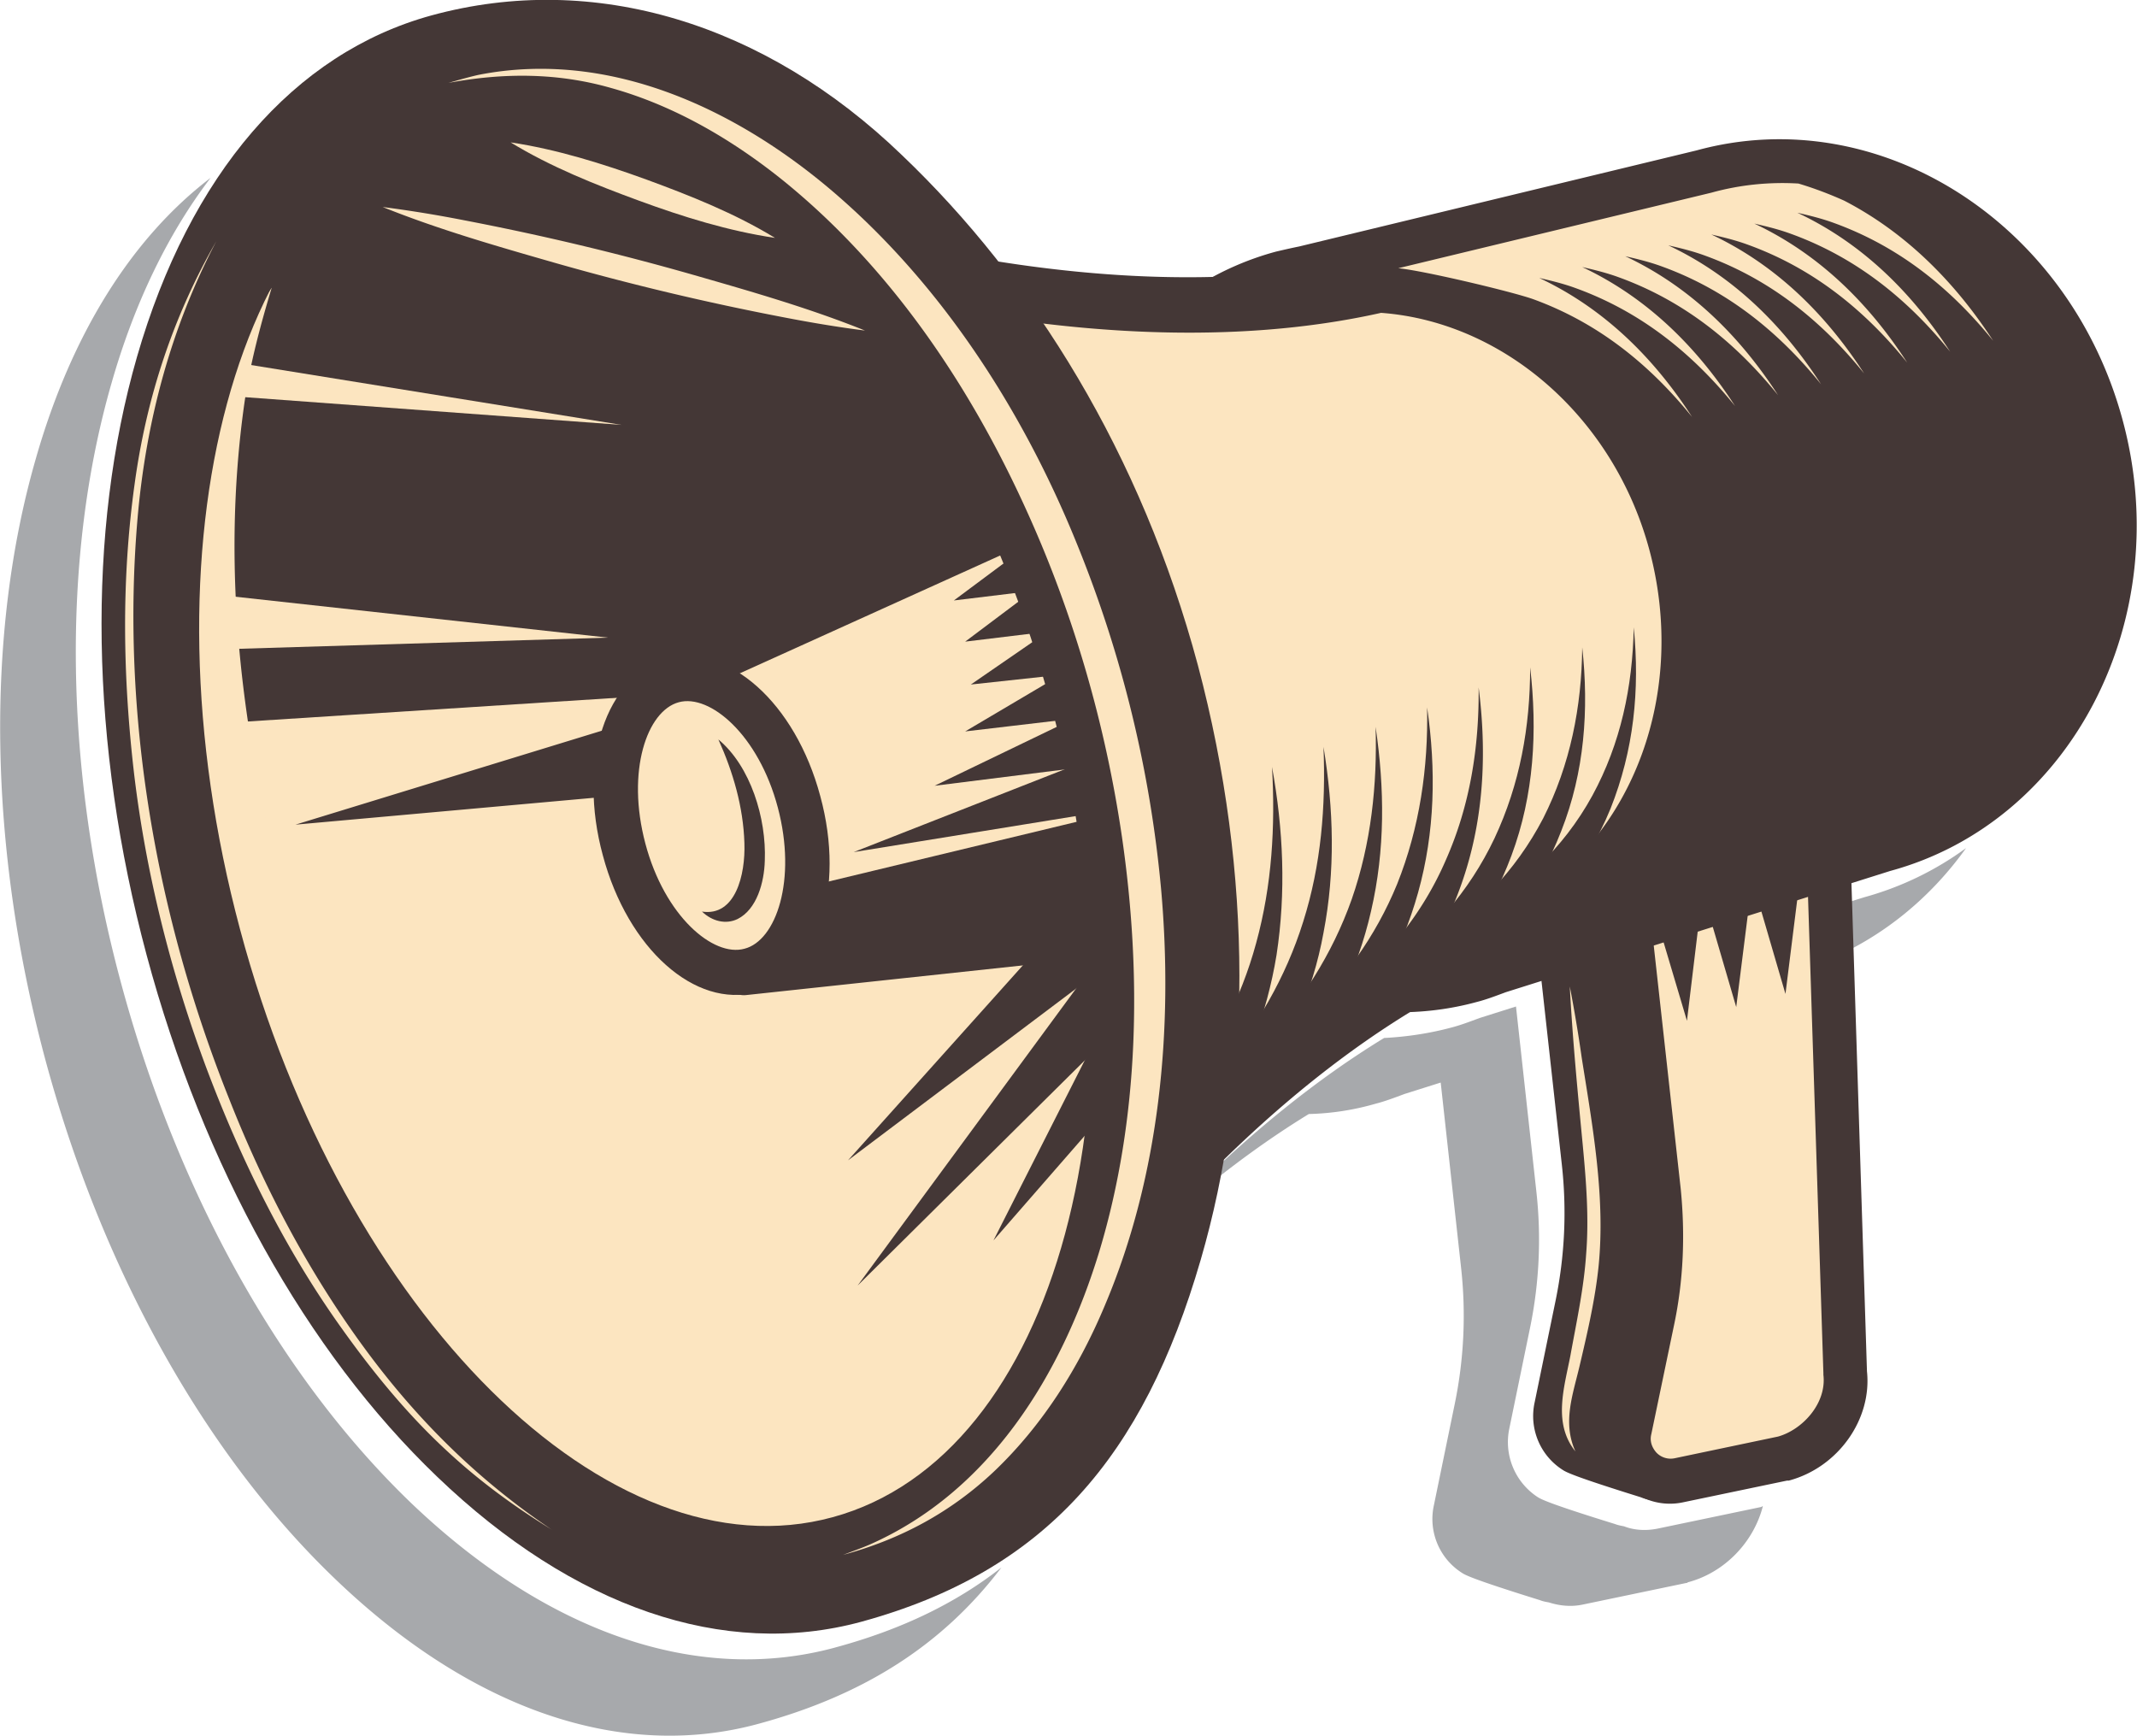 <svg width="112" height="91" fill="none" xmlns="http://www.w3.org/2000/svg"><g clip-path="url(#clip0)"><path d="M43.762 86.354c-7.18 1.948-15.072-.75-22.222-7.583-6.854-6.594-12.254-16.276-15.22-27.336-2.967-11.06-3.116-22.18-.475-31.353C7.06 15.826 8.84 12.2 11.037 9.322c-4.124 3.147-7.299 8.183-9.168 14.747C-.77 33.24-.593 44.39 2.344 55.42c2.967 11.06 8.366 20.772 15.22 27.336 7.15 6.864 15.042 9.562 22.222 7.584 5.608-1.53 9.672-4.197 12.698-8.183-2.403 1.888-5.28 3.267-8.722 4.196zM97.7 47.029l-2.018.63.09 2.667c2.936-1.23 5.429-3.297 7.268-5.875a16.378 16.378 0 01-5.34 2.578zM92.389 78.95c-.03 0-.06 0-.06.03l-5.458 1.14c-.594.12-1.217.09-1.75-.12-.15-.03-.327-.06-.476-.12-3.59-1.11-3.916-1.319-4.094-1.439a3.444 3.444 0 01-1.454-3.537l1.098-5.335a22.84 22.84 0 00.327-7.104l-1.069-9.711-1.898.6c-.564.209-1.039.389-1.514.509-1.127.3-2.314.48-3.5.54-3.68 2.247-7.002 5.035-9.761 7.732-.03.18-.06.33-.09.51 1.81-1.499 3.798-2.967 5.905-4.256a13.76 13.76 0 003.5-.54c.475-.12.95-.3 1.514-.51l1.898-.599 1.069 9.712a22.848 22.848 0 01-.327 7.103l-1.098 5.336a3.346 3.346 0 001.454 3.537c.178.12.534.33 4.094 1.438.149.06.297.09.475.12.564.18 1.157.24 1.75.12l5.46-1.139c.03 0 .06 0 .06-.03 1.957-.51 3.47-2.128 3.945-3.986z" fill="#A7A9AC"/><path d="M90.698 40.464c.415-.09.8.24.83.66l1.603 29.584c.237 1.978-3.59 6.054-5.578 6.804a.502.502 0 01-.415 0c-.831-.27-3.976-1.2-4.362-1.469-.712-.48-1.157-1.349-.95-2.308l1.158-5.575a22.27 22.27 0 00.326-7.014l-2.017-18.194c-.03-.36.207-.72.563-.78l8.842-1.708z" fill="#443736"/><path d="M87.82 78.65l.148-.06c2.166-.808 6.587-5.215 6.32-8.002l-1.602-29.554a1.91 1.91 0 00-.712-1.379c-.416-.33-.98-.48-1.484-.36l-8.93 1.739c-.89.24-1.454 1.079-1.365 2.008l2.018 18.194c.237 2.218.148 4.466-.327 6.624l-1.157 5.575a3.347 3.347 0 001.454 3.537c.178.12.564.36 4.658 1.619.326.12.682.15.979.06zm2.61-36.957l1.603 29.105c.119 1.169-2.878 4.706-4.688 5.515-2.255-.69-3.679-1.17-3.946-1.319-.237-.15-.504-.54-.415-1.079l1.157-5.575c.504-2.428.623-4.916.356-7.374l-1.958-17.774 7.892-1.499z" fill="#443736"/><path d="M88.799 40.854c1.276-.24 2.492.69 2.551 2.008l1.514 27.906c.207 1.738-2.76 5.155-4.837 6.414-.534.33-1.157.39-1.75.21-1.216-.36-3.471-1.08-3.797-1.319-.713-.48-1.158-1.349-.95-2.308l1.098-5.335c.504-2.458.623-4.976.356-7.464l-1.84-16.605c-.118-1.14.623-2.158 1.721-2.368l5.934-1.14z" fill="#443736"/><path d="M87.79 78.56c.297-.089.594-.209.86-.389 1.959-1.229 5.608-4.975 5.37-7.523l-1.512-27.876a3.354 3.354 0 00-1.276-2.457 3.276 3.276 0 00-2.67-.66l-5.875 1.14c-1.72.329-2.848 1.917-2.67 3.656l1.84 16.605a22.845 22.845 0 01-.327 7.104l-1.098 5.335a3.346 3.346 0 001.454 3.537c.178.12.534.33 4.094 1.439.594.24 1.217.24 1.81.09zm-4.688-35.398l.06-.03 5.874-1.139c.297-.06.564 0 .801.18.238.18.356.45.386.75l1.543 27.965c.118.959-2.225 4.016-4.273 5.305-.088.06-.177.09-.237.12-.178.06-.356.03-.534 0-2.433-.75-3.382-1.11-3.56-1.2-.238-.149-.505-.539-.416-1.078l1.098-5.335a25.81 25.81 0 00.386-7.854l-1.84-16.605a.942.942 0 01.713-1.079z" fill="#443736"/><path d="M82.272 51.704c.148 2.788.415 5.545.682 8.333.178 1.888.327 3.777.178 5.665-.118 1.799-.504 3.567-.83 5.365-.327 1.679-.92 3.537.266 5.006-.682-1.499-.148-2.938.208-4.436.416-1.769.83-3.537 1.009-5.305.356-3.627-.326-7.344-.89-10.91a74.536 74.536 0 00-.623-3.718zm13.44-10.61l.979 30.843c.237 2.038-1.335 3.986-3.264 4.526l-5.459 1.139c-1.543.33-2.907-1.08-2.581-2.638l1.187-5.695c.475-2.218.564-4.526.326-6.774l-2.077-18.943 10.889-2.458z" fill="#FCE5C0"/><path d="M93.754 77.602c2.58-.69 4.361-3.207 4.094-5.725l-.98-30.813c0-.36-.177-.66-.444-.9-.267-.21-.623-.299-.95-.21l-10.918 2.459c-.563.15-.95.69-.89 1.259l2.077 18.943a21.113 21.113 0 01-.297 6.414l-1.186 5.695c-.238 1.11.118 2.278.89 3.088a3.301 3.301 0 003.056.929l5.459-1.14h.089zm.86-35.07l.95 29.435v.09c.178 1.498-1.098 2.877-2.374 3.237l-5.43 1.139a1.03 1.03 0 01-.949-.3c-.237-.27-.356-.6-.267-.96l1.187-5.694c.504-2.368.593-4.766.356-7.164l-1.988-17.924 8.515-1.858z" fill="#443736"/><path d="M57.676 36.388c-2.254-8.393-5.785-15.916-10.117-22.12 7.091 1.558 17.03 2.787 26.05.329 14.864-4.046 15.695-4.286 15.724-4.286l8.841 33.09c-.089.03-1.275.33-15.724 4.287-9.553 2.608-17.653 9.981-22.786 15.676 1.098-8.303.534-17.564-1.988-26.976z" fill="#FCE5C0"/><path d="M60.05 64.773c.267-.06.504-.21.682-.42 4.985-5.575 12.847-12.738 22.074-15.256L98.53 44.81c.772-.21 1.217-1.019 1.01-1.798l-8.842-33.09a1.445 1.445 0 00-1.78-1.02l-15.725 4.286c-8.811 2.398-18.661 1.14-25.367-.33a1.438 1.438 0 00-1.513.63c-.326.51-.326 1.169.03 1.649 4.361 6.234 7.773 13.727 9.91 21.67 2.373 8.903 3.055 18.015 1.957 26.377-.089.63.238 1.26.831 1.529.356.12.683.15 1.009.06zm36.344-22.42l-14.33 3.896c-8.218 2.248-15.368 7.853-20.56 13.039.474-7.524-.356-15.497-2.433-23.29-1.899-7.044-4.777-13.788-8.396-19.632 6.705 1.169 15.338 1.798 23.29-.36l14.33-3.897 8.1 30.244z" fill="#443736"/><path d="M44.38 82.242c13.112-3.582 19.026-24.103 13.21-45.835C51.774 14.675 36.429-.04 23.317 3.542 10.204 7.124 4.29 27.645 10.106 49.377c5.816 21.733 21.16 36.446 34.273 32.865z" fill="#FCE5C0"/><path d="M8.13 38.126C5.933 24.34 11.214 6.864 23.32 3.536 36.137.03 51.09 14.029 57.172 34.98L8.129 38.126z" fill="#443736"/><path d="M11.037 34.05l20.827-.63-20.738-2.277-.09 2.907z" fill="#FCE5C0"/><path d="M56.46 47.418L44.444 60.816l14.33-10.79-2.314-2.608zm20.234 2.428c.03 0 .03 0 .06-.03a38.017 38.017 0 013.441-1.439c6.32-3.656 9.553-11.78 7.417-19.842-2.195-8.183-9.256-13.608-16.674-13.338-1.097.21-2.195.36-3.323.48h-.059a49.34 49.34 0 01-4.183.269 13.724 13.724 0 013.827-1.649l1.157-.27 20.887-5.065C98.174 6.534 107.55 12.5 110.19 22.3c2.641 9.802-2.492 19.753-11.422 22.18l-20.175 6.355c-.475.18-.95.36-1.454.48-1.365.36-2.73.54-4.094.51 1.157-.66 2.373-1.35 3.65-1.979z" fill="#443736"/><path d="M77.406 52.514c.475-.12.95-.3 1.513-.51l20.145-6.354c9.494-2.578 14.983-13.189 12.194-23.59-2.789-10.43-12.817-16.785-22.34-14.177L68.09 12.918c-.445.09-.83.18-1.216.27a15.28 15.28 0 00-4.124 1.799c-.445.27-.653.809-.505 1.318.149.51.623.84 1.128.84 1.394-.03 2.789-.12 4.153-.27.09 0 .178 0 .267-.03a46.46 46.46 0 003.234-.48c6.972-.18 13.44 5.036 15.428 12.5 1.958 7.373-.8 14.956-6.764 18.463-1.128.42-2.255.9-3.412 1.439l-.178.09a41.027 41.027 0 00-3.709 2.038c-.445.27-.653.81-.504 1.289.148.51.563.84 1.097.87 1.514.03 2.997-.15 4.421-.54zm-4.332-38.397l16.407-3.956c8.337-2.278 17.09 3.327 19.552 12.529 2.463 9.172-2.314 18.494-10.621 20.742l-16.348 5.155c6.053-4.316 8.782-12.439 6.676-20.322-2.077-7.763-8.486-13.398-15.665-14.148zM42.367 34.979l-26.88 8.243 27.978-2.518-1.098-5.725z" fill="#443736"/><path d="M104.464 17.864c-2.255-2.787-4.955-4.945-8.337-6.174-.653-.24-1.276-.39-1.928-.54 3.382 1.589 5.993 4.166 8.01 7.284-2.255-2.788-4.954-4.946-8.337-6.175-.652-.24-1.275-.39-1.928-.54 3.382 1.59 5.993 4.167 8.01 7.284C97.7 16.216 95 14.058 91.618 12.83c-.653-.24-1.276-.39-1.929-.54 3.382 1.589 5.993 4.167 8.01 7.284-2.254-2.788-4.954-4.946-8.336-6.175-.653-.24-1.276-.39-1.929-.54 3.382 1.59 5.993 4.167 8.01 7.284-2.254-2.787-4.954-4.945-8.336-6.174-.653-.24-1.276-.39-1.929-.54 3.383 1.589 5.993 4.166 8.01 7.284-2.254-2.788-4.954-4.946-8.336-6.175-.653-.24-1.276-.39-1.928-.54 3.382 1.59 5.993 4.167 8.01 7.284-2.255-2.787-4.955-4.945-8.337-6.174-.653-.24-1.276-.39-1.928-.54 3.382 1.589 5.993 4.166 8.01 7.284-2.255-2.788-4.954-4.946-8.337-6.175-1.097-.39-5.755-1.498-7.06-1.618L89.688 10.1c1.513-.42 3.056-.57 4.569-.48.801.24 1.602.54 2.403.9 3.175 1.648 5.756 4.196 7.803 7.343zM57.587 36.418c1.128 4.196 1.81 8.333 2.077 12.32l-20.68 2.217L34.92 35.76l19.374-8.783a69.13 69.13 0 013.293 9.442z" fill="#FCE5C0"/><path d="M59.96 49.876c.535-.15.89-.66.861-1.199-.296-4.166-1.009-8.363-2.106-12.529a70.82 70.82 0 00-3.353-9.621 1.227 1.227 0 00-.653-.63c-.296-.12-.593-.09-.89.03L34.446 34.71a1.2 1.2 0 00-.653 1.38l4.065 15.196c.148.54.682.929 1.245.869l20.68-2.218c.06-.06.118-.06.178-.06zM53.7 28.535c1.098 2.637 2.018 5.395 2.79 8.183a64.008 64.008 0 011.958 10.97l-18.603 2.008-3.56-13.278 17.416-7.883z" fill="#443736"/><path d="M59.664 48.737l-20.679 2.218-.98-3.447 20.917-5.035c.357 2.128.594 4.226.742 6.264z" fill="#443736"/><path d="M32.695 44.51c1.127 4.197 4.094 7.045 6.616 6.355 2.522-.69 3.68-4.646 2.552-8.842-1.128-4.196-4.094-7.044-6.616-6.354-2.522.689-3.65 4.646-2.552 8.842z" fill="#FCE5C0"/><path d="M39.638 52.004c3.204-.87 4.687-5.395 3.352-10.28-1.305-4.887-4.836-8.034-8.04-7.165-3.204.87-4.688 5.396-3.353 10.281 1.306 4.886 4.836 8.033 8.04 7.164zm-4.065-15.197c1.632-.45 4.183 1.709 5.192 5.516 1.009 3.806-.089 6.983-1.75 7.403-1.632.45-4.184-1.708-5.192-5.515-1.01-3.807.089-6.954 1.75-7.404z" fill="#443736"/><path d="M36.79 47.778c.533.51 1.245.69 1.868.39 1.01-.51 1.395-1.919 1.425-3.058.089-2.218-.742-4.945-2.433-6.354.771 1.708 1.305 3.537 1.364 5.425.06 1.679-.474 3.867-2.225 3.597z" fill="#443736"/><path d="M52.603 72.326c-1.217 1.35-2.492 2.608-3.976 3.627-.92.63-1.899 1.14-2.937 1.529-.801.3-1.602.42-2.403.66.148-.03-.178 0-.208.03l-.623.09c-.771.089-1.572.06-2.344 0a14.078 14.078 0 01-4.39-1.2c-2.849-1.259-5.37-3.237-7.537-5.455-4.628-4.706-8.04-10.67-10.562-16.755-.712-1.709-1.335-3.477-1.928-5.246-.119-.33-.208-.66-.297-.959-.06-.15-.089-.3-.148-.45 0-.03-.06-.21-.03-.09-2.462-8.842-3.709-17.894-2.403-27.036.297-2.038.83-4.016 1.424-5.994-3.679 5.305-5.34 11.6-5.785 18.074-.416 6.324.385 12.828 2.195 18.913 2.077 6.984 5.281 13.638 9.94 19.243 4.39 5.246 10.532 9.981 17.533 10.431 2.938.18 5.905-.48 8.426-2.038 2.76-1.769 4.748-4.406 6.053-7.374zm-7.269-55.001c-2.907-1.17-5.934-2.039-8.96-2.908A138.726 138.726 0 0024.3 11.54a65.966 65.966 0 00-4.243-.69c2.908 1.17 5.934 2.039 8.96 2.908a138.728 138.728 0 0012.076 2.877c1.394.27 2.818.51 4.242.69z" fill="#FCE5C0"/><path d="M32.577 22.27l-19.849-3.207-.089 1.739 19.938 1.468zm8.04-9.801c-2.107-1.289-4.45-2.218-6.735-3.057-2.314-.84-4.717-1.589-7.12-1.949 2.106 1.29 4.45 2.218 6.734 3.058 2.285.839 4.688 1.588 7.12 1.948z" fill="#FCE5C0"/><path d="M45.126 85.005c9.672-2.637 14.805-8.662 17.802-18.973 2.67-9.172 2.789-20.112-.149-31.173-2.967-11.06-8.633-20.172-15.516-26.736-7.15-6.894-16.11-9.652-24.655-7.314C15.398 2.787 9.939 9.142 7.18 18.703c-2.64 9.172-2.463 20.293.504 31.353 2.967 11.06 8.367 20.772 15.22 27.336 7.15 6.864 15.043 9.561 22.222 7.613zM24.062 6.295c11.719-3.208 25.663 10.61 31.063 30.812 5.4 20.203.267 39.206-11.482 42.413-11.72 3.207-25.664-10.61-31.063-30.813-5.4-20.172-.238-39.205 11.481-42.413z" fill="#443736"/><path d="M58.24 49.307L44.948 67.38l15.903-15.766-2.611-2.308z" fill="#443736"/><path d="M58.418 52.484l-6.35 12.529 9.198-10.551-2.848-1.978zm-.92-12.829l-12.757 5.006 13.499-2.189-.742-2.817zm20.561 10.491c2.759-1.979 5.044-4.556 6.349-7.764 1.216-3.057 1.543-6.204 1.216-9.501-.059 3.117-.682 6.084-2.165 8.812-1.543 2.818-3.828 4.916-6.617 6.444.386.66.801 1.32 1.217 2.009z" fill="#443736"/><path d="M76.041 51.375c2.552-2.129 4.57-4.676 5.786-7.824 1.216-3.087 1.454-6.354 1.097-9.621-.03 3.117-.623 6.145-2.047 8.962-1.453 2.788-3.56 4.916-6.17 6.594.415.63.86 1.26 1.334 1.889z" fill="#443736"/><path d="M73.994 52.603c2.314-2.218 4.094-4.735 5.222-7.763 1.187-3.177 1.365-6.534.979-9.861 0 3.117-.534 6.115-1.87 8.962-1.334 2.818-3.352 5.066-5.814 6.894.504.57.979 1.169 1.483 1.768z" fill="#443736"/><path d="M71.977 53.832c2.165-2.367 3.827-4.975 4.806-8.063 1.009-3.177 1.127-6.474.712-9.74.03 3.116-.445 6.174-1.72 9.051-1.217 2.818-3.116 5.096-5.43 7.074a43.78 43.78 0 011.632 1.678z" fill="#443736"/><path d="M69.93 55.061c1.987-2.487 3.53-5.185 4.39-8.272.89-3.178.95-6.445.475-9.712.06 3.177-.386 6.295-1.572 9.262-1.128 2.758-2.848 5.096-4.985 7.164.564.51 1.128 1.019 1.692 1.558z" fill="#443736"/><path d="M67.882 56.29c1.84-2.608 3.264-5.395 3.976-8.542.742-3.207.712-6.415.237-9.652.09 3.058-.237 6.115-1.246 9.022-1.038 2.938-2.67 5.425-4.747 7.703.594.48 1.187.99 1.78 1.47z" fill="#443736"/><path d="M65.835 57.52c1.662-2.669 2.967-5.516 3.53-8.633.624-3.237.535-6.475 0-9.742.12 3.117-.118 6.175-1.067 9.172-.92 2.938-2.433 5.485-4.362 7.853.653.45 1.276.9 1.9 1.35z" fill="#443736"/><path d="M63.758 58.748c1.514-2.728 2.641-5.605 3.145-8.692.505-3.297.356-6.594-.237-9.862.178 3.118 0 6.205-.83 9.232-.802 2.968-2.226 5.605-4.006 8.063.653.42 1.305.84 1.928 1.259z" fill="#443736"/><path d="M44.177 81.498c2.997-.81 5.637-2.218 7.922-4.376 2.551-2.428 4.45-5.455 5.815-8.722 2.878-6.804 3.59-14.508 2.937-21.821a63.305 63.305 0 00-4.361-17.954c-2.76-6.864-6.913-13.399-12.491-18.284-5.162-4.526-11.957-7.793-18.929-6.415-.534.12-1.038.27-1.572.42 2.878-.54 5.726-.54 8.544.27 3.323.929 6.38 2.727 9.05 4.885 5.607 4.556 9.76 10.731 12.727 17.295 2.463 5.425 4.124 11.21 4.985 17.085 1.038 7.164.92 14.717-1.187 21.701-1.958 6.445-5.726 12.59-12.045 15.377-.416.18-.92.36-1.395.54zm-15.25-1.318c-3.797-2.548-6.972-5.666-9.702-9.353-2.996-4.046-5.37-8.542-7.21-13.218C8.19 48.048 6.32 37.467 7.21 27.156c.445-5.096 1.75-9.981 4.124-14.507-2.255 3.926-3.65 8.153-4.273 12.679-.712 5.095-.623 10.16-.03 15.256C7.655 45.8 8.96 50.985 10.8 55.931c1.81 4.825 4.095 9.471 7.091 13.668 1.602 2.248 3.353 4.406 5.37 6.294 1.75 1.649 3.62 3.027 5.667 4.286z" fill="#FCE5C0"/><path d="M54.175 30.933l-3.59 2.697 4.45-.54-.86-2.157z" fill="#443736"/><path d="M53.612 28.775l-3.62 2.697 4.45-.54-.83-2.157zm1.186 4.405l-3.916 2.698 4.717-.51-.8-2.187zm.653 2.279l-4.866 2.877 5.608-.66-.742-2.217zm.059 2.578l-6.527 3.147 7.18-.9-.652-2.247zm36.464 8.572l1.602 5.485.712-5.695-2.314.21zm-2.582.689l1.603 5.485.712-5.665-2.315.18zm-2.611.72l1.632 5.485.683-5.665-2.315.18z" fill="#443736"/></g><defs><clipPath id="clip0"><path fill="#fff" d="M0 0h112v91H0z"/></clipPath></defs></svg>